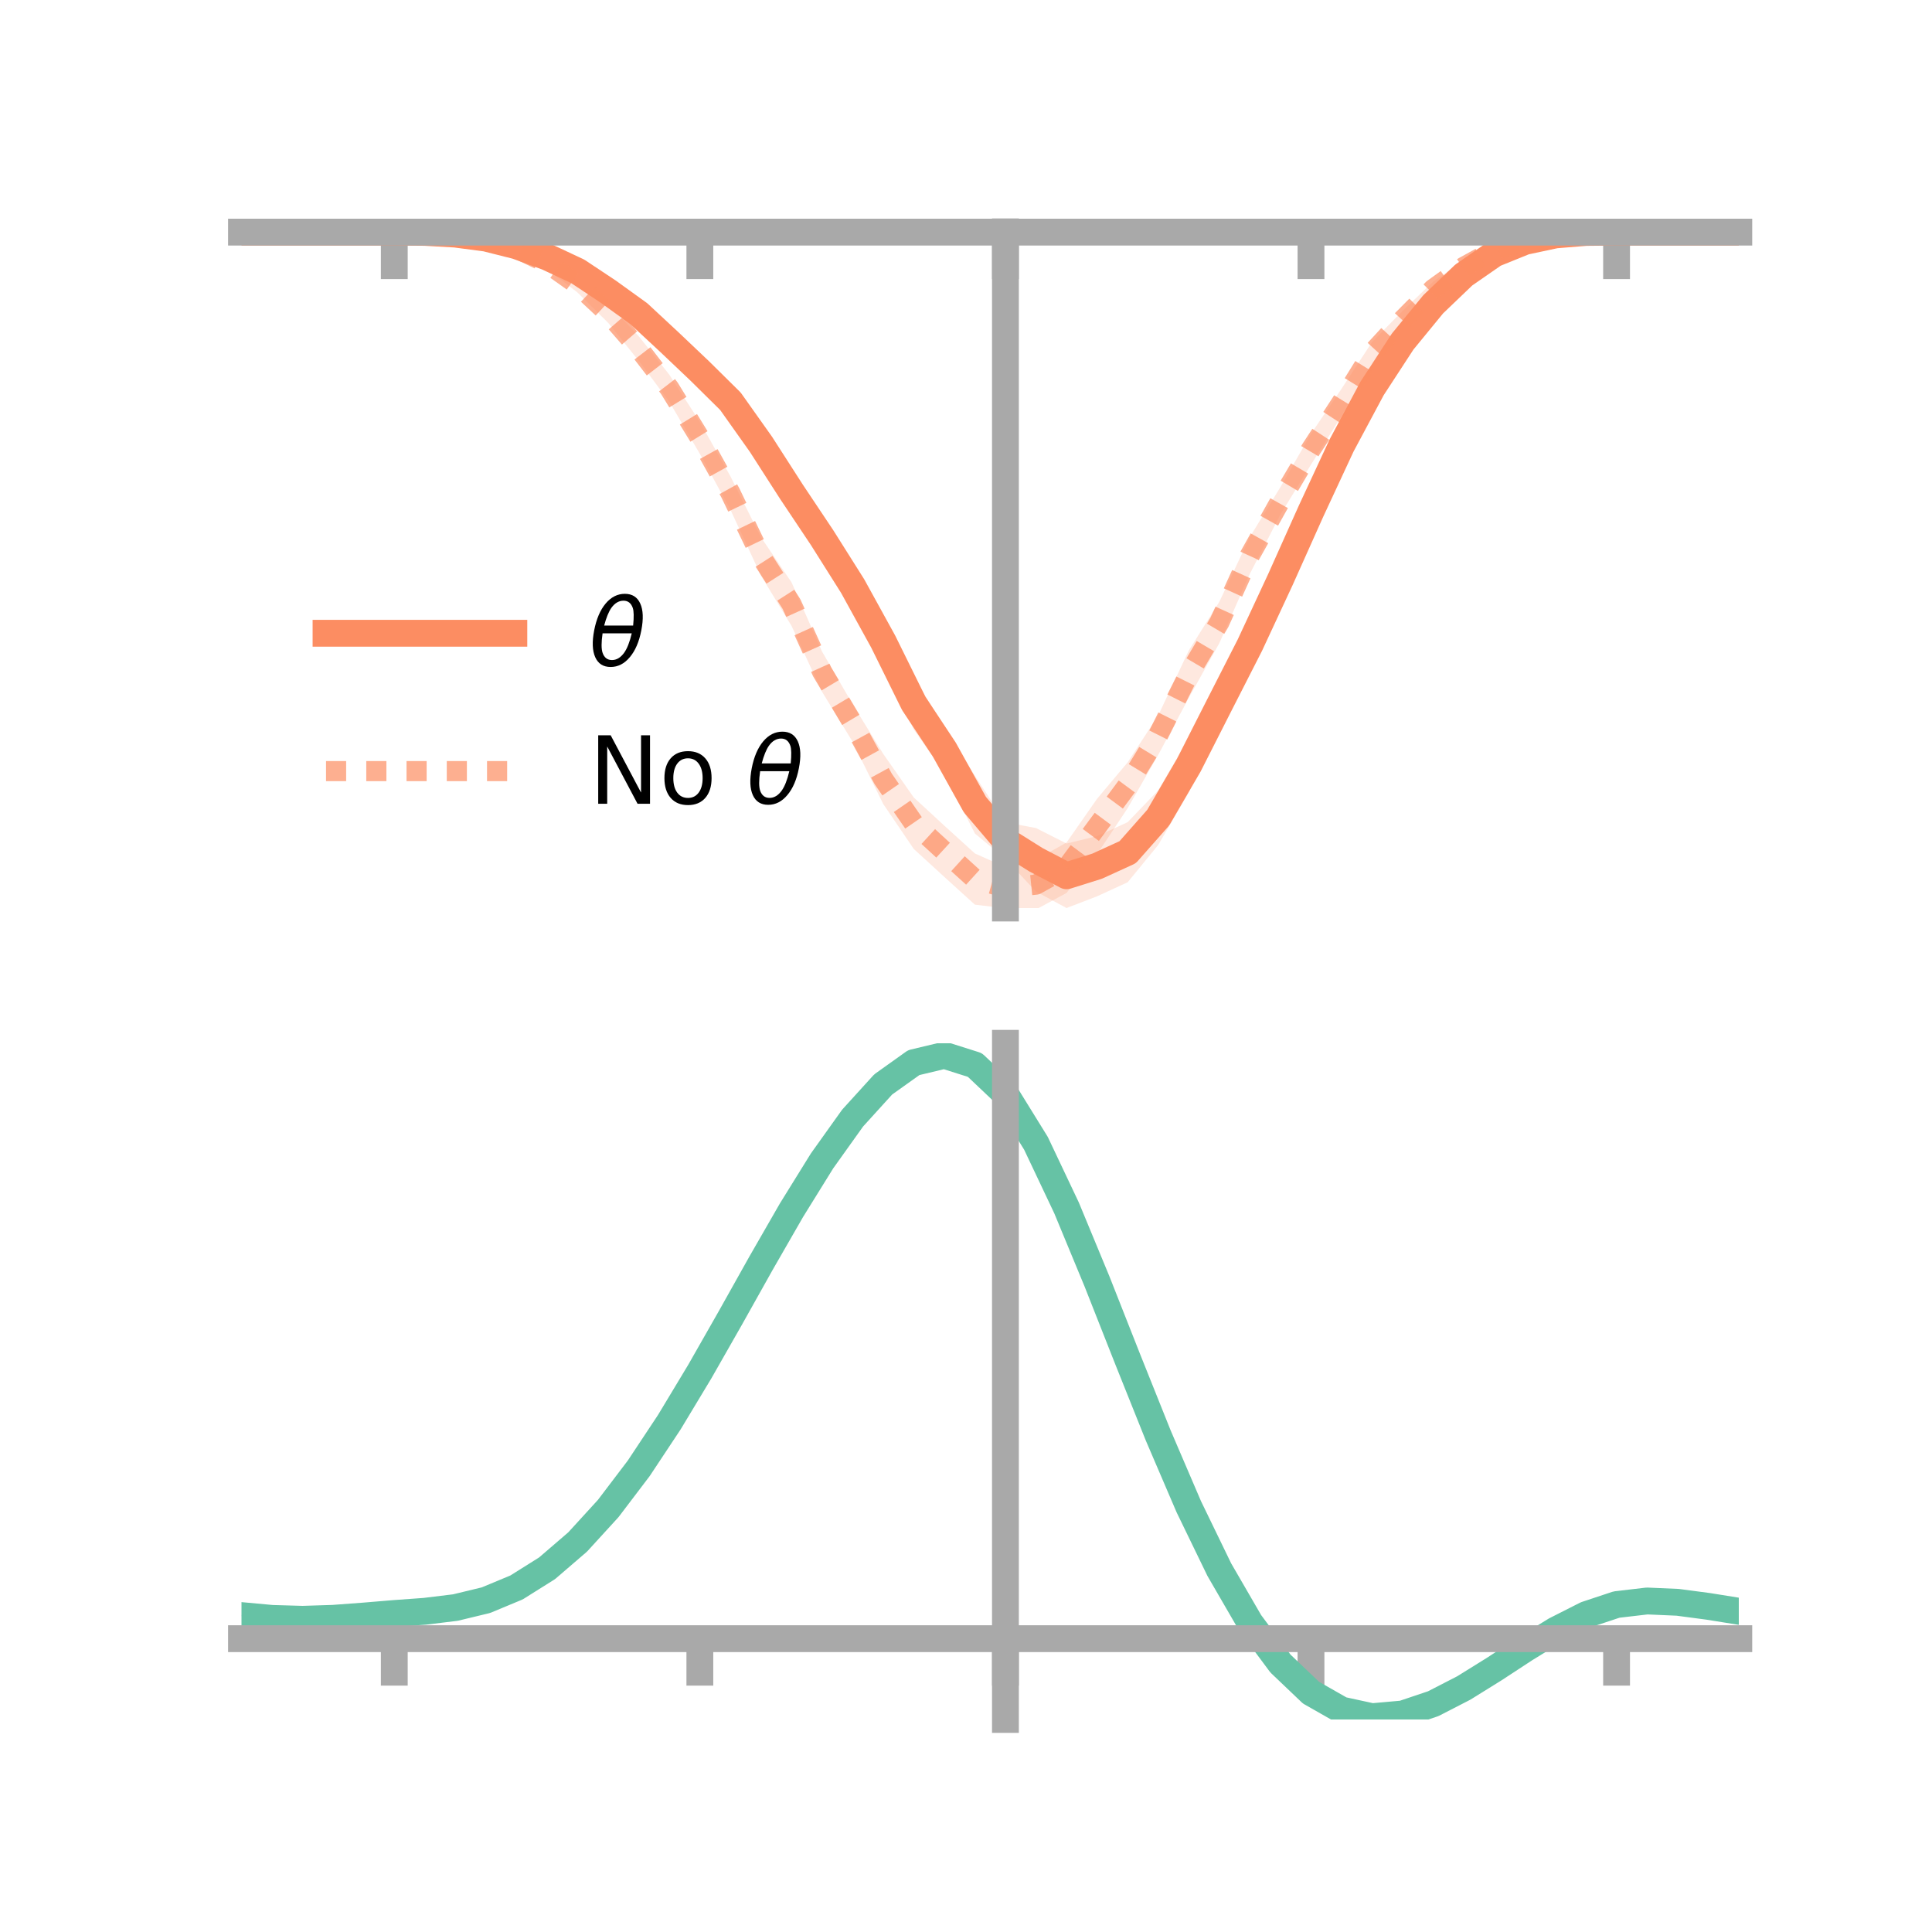 <?xml version="1.0" encoding="utf-8" standalone="no"?>
<!DOCTYPE svg PUBLIC "-//W3C//DTD SVG 1.1//EN"
  "http://www.w3.org/Graphics/SVG/1.1/DTD/svg11.dtd">
<!-- Created with matplotlib (https://matplotlib.org/) -->
<svg height="144pt" version="1.1" viewBox="0 0 144 144" width="144pt" xmlns="http://www.w3.org/2000/svg" xmlns:xlink="http://www.w3.org/1999/xlink">
 <defs>
  <style type="text/css">*{stroke-linecap:butt;stroke-linejoin:round;}</style>
 </defs>
 <g id="figure_1">
  <g id="patch_1">
   <path d="M 0 144 
L 144 144 
L 144 0 
L 0 0 
z
" style="fill:none;"/>
  </g>
  <g id="axes_1">
   <g id="patch_2">
    <path d="M 18 67.68 
L 129.6 67.68 
L 129.6 17.28 
L 18 17.28 
z
" style="fill:none;"/>
   </g>
   <g id="PolyCollection_1">
    <path clip-path="url(#p8cc828490c)" d="M 18 17.301 
L 18 17.301 
L 20.278 17.301 
L 22.555 17.301 
L 24.833 17.301 
L 27.11 17.301 
L 29.388 17.301 
L 31.665 17.286 
L 33.943 17.344 
L 36.22 17.58 
L 38.498 18.022 
L 40.776 18.796 
L 43.053 19.653 
L 45.331 21.119 
L 47.608 22.596 
L 49.886 24.506 
L 52.163 26.657 
L 54.441 28.582 
L 56.718 31.831 
L 58.996 35.081 
L 61.273 38.324 
L 63.551 42.22 
L 65.829 45.868 
L 68.106 50.489 
L 70.384 54.153 
L 72.661 57.817 
L 74.939 61.293 
L 77.216 61.717 
L 79.494 62.873 
L 81.771 62.319 
L 84.049 61.28 
L 86.327 58.908 
L 88.604 55.011 
L 90.882 50.768 
L 93.159 46.675 
L 95.437 41.681 
L 97.714 36.84 
L 99.992 32.101 
L 102.269 28.175 
L 104.547 24.725 
L 106.824 22.062 
L 109.102 20.082 
L 111.38 18.631 
L 113.657 17.786 
L 115.935 17.382 
L 118.212 17.28 
L 120.49 17.301 
L 122.767 17.301 
L 125.045 17.301 
L 127.322 17.301 
L 129.6 17.301 
L 129.6 17.301 
L 129.6 17.301 
L 127.322 17.301 
L 125.045 17.301 
L 122.767 17.301 
L 120.49 17.301 
L 118.212 17.369 
L 115.935 17.636 
L 113.657 18.203 
L 111.38 19.203 
L 109.102 20.911 
L 106.824 23.294 
L 104.547 26.186 
L 102.269 29.721 
L 99.992 34.31 
L 97.714 39.371 
L 95.437 44.697 
L 93.159 49.492 
L 90.882 54.331 
L 88.604 59.059 
L 86.327 62.978 
L 84.049 65.759 
L 81.771 66.804 
L 79.494 67.68 
L 77.216 66.449 
L 74.939 64.017 
L 72.661 62.124 
L 70.384 57.594 
L 68.106 54.372 
L 65.829 49.773 
L 63.551 45.147 
L 61.273 41.817 
L 58.996 38.243 
L 56.718 34.403 
L 54.441 31.232 
L 52.163 28.655 
L 49.886 26.482 
L 47.608 24.157 
L 45.331 22.35 
L 43.053 20.788 
L 40.776 19.513 
L 38.498 18.623 
L 36.22 17.918 
L 33.943 17.554 
L 31.665 17.354 
L 29.388 17.301 
L 27.11 17.301 
L 24.833 17.301 
L 22.555 17.301 
L 20.278 17.301 
L 18 17.301 
z
" style="fill:#fc8d62;fill-opacity:0.2;"/>
   </g>
   <g id="PolyCollection_2">
    <path clip-path="url(#p8cc828490c)" d="M 18 17.301 
L 18 17.301 
L 20.278 17.301 
L 22.555 17.301 
L 24.833 17.301 
L 27.11 17.301 
L 29.388 17.301 
L 31.665 17.29 
L 33.943 17.304 
L 36.22 17.617 
L 38.498 18.207 
L 40.776 19.183 
L 43.053 20.66 
L 45.331 22.651 
L 47.608 25.06 
L 49.886 27.924 
L 52.163 31.449 
L 54.441 35.497 
L 56.718 40.044 
L 58.996 43.403 
L 61.273 48.568 
L 63.551 52.493 
L 65.829 56.188 
L 68.106 59.44 
L 70.384 61.54 
L 72.661 63.61 
L 74.939 64.63 
L 77.216 64.084 
L 79.494 62.795 
L 81.771 59.536 
L 84.049 56.821 
L 86.327 53.325 
L 88.604 48.487 
L 90.882 44.854 
L 93.159 40.021 
L 95.437 36.303 
L 97.714 32.334 
L 99.992 28.974 
L 102.269 25.486 
L 104.547 23.168 
L 106.824 20.988 
L 109.102 19.415 
L 111.38 18.276 
L 113.657 17.723 
L 115.935 17.397 
L 118.212 17.29 
L 120.49 17.301 
L 122.767 17.301 
L 125.045 17.301 
L 127.322 17.301 
L 129.6 17.301 
L 129.6 17.301 
L 129.6 17.301 
L 127.322 17.301 
L 125.045 17.301 
L 122.767 17.301 
L 120.49 17.302 
L 118.212 17.356 
L 115.935 17.641 
L 113.657 18.135 
L 111.38 18.992 
L 109.102 20.363 
L 106.824 22.076 
L 104.547 24.48 
L 102.269 27.12 
L 99.992 31.006 
L 97.714 34.63 
L 95.437 38.345 
L 93.159 42.766 
L 90.882 47.937 
L 88.604 52.018 
L 86.327 56.261 
L 84.049 60.234 
L 81.771 63.662 
L 79.494 66.555 
L 77.216 67.787 
L 74.939 67.701 
L 72.661 67.428 
L 70.384 65.36 
L 68.106 63.275 
L 65.829 59.921 
L 63.551 55.287 
L 61.273 51.565 
L 58.996 46.65 
L 56.718 42.902 
L 54.441 37.989 
L 52.163 33.828 
L 49.886 29.941 
L 47.608 26.896 
L 45.331 24.065 
L 43.053 21.809 
L 40.776 20.051 
L 38.498 18.837 
L 36.22 18.038 
L 33.943 17.537 
L 31.665 17.354 
L 29.388 17.301 
L 27.11 17.301 
L 24.833 17.301 
L 22.555 17.301 
L 20.278 17.301 
L 18 17.301 
z
" style="fill:#fc8d62;fill-opacity:0.2;"/>
   </g>
   <g id="matplotlib.axis_1">
    <g id="xtick_1">
     <g id="line2d_1">
      <defs>
       <path d="M 0 0 
L 0 3.5 
" id="mf57e698ad9" style="stroke:#a9a9a9;stroke-width:2;"/>
      </defs>
      <g>
       <use style="fill:#a9a9a9;stroke:#a9a9a9;stroke-width:2;" x="29.388" xlink:href="#mf57e698ad9" y="17.301"/>
      </g>
     </g>
    </g>
    <g id="xtick_2">
     <g id="line2d_2">
      <g>
       <use style="fill:#a9a9a9;stroke:#a9a9a9;stroke-width:2;" x="52.163" xlink:href="#mf57e698ad9" y="17.301"/>
      </g>
     </g>
    </g>
    <g id="xtick_3">
     <g id="line2d_3">
      <g>
       <use style="fill:#a9a9a9;stroke:#a9a9a9;stroke-width:2;" x="74.939" xlink:href="#mf57e698ad9" y="17.301"/>
      </g>
     </g>
    </g>
    <g id="xtick_4">
     <g id="line2d_4">
      <g>
       <use style="fill:#a9a9a9;stroke:#a9a9a9;stroke-width:2;" x="97.714" xlink:href="#mf57e698ad9" y="17.301"/>
      </g>
     </g>
    </g>
    <g id="xtick_5">
     <g id="line2d_5">
      <g>
       <use style="fill:#a9a9a9;stroke:#a9a9a9;stroke-width:2;" x="120.49" xlink:href="#mf57e698ad9" y="17.301"/>
      </g>
     </g>
    </g>
   </g>
   <g id="matplotlib.axis_2"/>
   <g id="line2d_6">
    <path clip-path="url(#p8cc828490c)" d="M 18 17.301 
L 20.278 17.301 
L 22.555 17.301 
L 24.833 17.301 
L 27.11 17.301 
L 29.388 17.301 
L 31.665 17.32 
L 33.943 17.449 
L 36.22 17.749 
L 38.498 18.322 
L 40.776 19.155 
L 43.053 20.221 
L 45.331 21.735 
L 47.608 23.376 
L 49.886 25.494 
L 52.163 27.656 
L 54.441 29.907 
L 56.718 33.117 
L 58.996 36.662 
L 61.273 40.071 
L 63.551 43.683 
L 65.829 47.821 
L 68.106 52.43 
L 70.384 55.873 
L 72.661 59.971 
L 74.939 62.655 
L 77.216 64.083 
L 79.494 65.276 
L 81.771 64.561 
L 84.049 63.52 
L 86.327 60.943 
L 88.604 57.035 
L 90.882 52.549 
L 93.159 48.084 
L 95.437 43.189 
L 97.714 38.105 
L 99.992 33.205 
L 102.269 28.948 
L 104.547 25.456 
L 106.824 22.678 
L 109.102 20.497 
L 111.38 18.917 
L 113.657 17.995 
L 115.935 17.509 
L 118.212 17.325 
L 120.49 17.301 
L 122.767 17.301 
L 125.045 17.301 
L 127.322 17.301 
L 129.6 17.301 
" style="fill:none;stroke:#fc8d62;stroke-linecap:square;stroke-width:2;"/>
   </g>
   <g id="line2d_7">
    <path clip-path="url(#p8cc828490c)" d="M 18 17.301 
L 20.278 17.301 
L 22.555 17.301 
L 24.833 17.301 
L 27.11 17.301 
L 29.388 17.301 
L 31.665 17.322 
L 33.943 17.42 
L 36.22 17.828 
L 38.498 18.522 
L 40.776 19.617 
L 43.053 21.235 
L 45.331 23.358 
L 47.608 25.978 
L 49.886 28.932 
L 52.163 32.639 
L 54.441 36.743 
L 56.718 41.473 
L 58.996 45.027 
L 61.273 50.066 
L 63.551 53.89 
L 65.829 58.055 
L 68.106 61.357 
L 70.384 63.45 
L 72.661 65.519 
L 74.939 66.166 
L 77.216 65.935 
L 79.494 64.675 
L 81.771 61.599 
L 84.049 58.528 
L 86.327 54.793 
L 88.604 50.253 
L 90.882 46.396 
L 93.159 41.393 
L 95.437 37.324 
L 97.714 33.482 
L 99.992 29.99 
L 102.269 26.303 
L 104.547 23.824 
L 106.824 21.532 
L 109.102 19.889 
L 111.38 18.634 
L 113.657 17.929 
L 115.935 17.519 
L 118.212 17.323 
L 120.49 17.301 
L 122.767 17.301 
L 125.045 17.301 
L 127.322 17.301 
L 129.6 17.301 
" style="fill:none;stroke:#fc8d62;stroke-dasharray:1.5,1.5;stroke-dashoffset:0;stroke-opacity:0.7;stroke-width:1.5;"/>
   </g>
   <g id="patch_3">
    <path d="M 74.939 67.68 
L 74.939 17.28 
" style="fill:none;stroke:#a9a9a9;stroke-linecap:square;stroke-linejoin:miter;stroke-width:2;"/>
   </g>
   <g id="patch_4">
    <path d="M 129.6 67.68 
L 129.6 17.28 
" style="fill:none;"/>
   </g>
   <g id="patch_5">
    <path d="M 18 17.301 
L 129.6 17.301 
" style="fill:none;stroke:#a9a9a9;stroke-linecap:square;stroke-linejoin:miter;stroke-width:2;"/>
   </g>
   <g id="patch_6">
    <path d="M 18 17.28 
L 129.6 17.28 
" style="fill:none;"/>
   </g>
   <g id="legend_1">
    <g id="line2d_8">
     <path d="M 24.3 47.2 
L 38.3 47.2 
" style="fill:none;stroke:#fc8d62;stroke-linecap:square;stroke-width:2;"/>
    </g>
    <g id="line2d_9"/>
    <g id="text_1">
     <!-- $\theta$ -->
     <g transform="translate(43.9 49.65)scale(0.07 -0.07)">
      <defs>
       <path d="M 45.516 34.672 
L 14.453 34.672 
Q 12.359 20.062 14.5 13.875 
Q 17.188 6.25 24.469 6.25 
Q 31.781 6.25 37.359 13.922 
Q 42.234 20.656 45.516 34.672 
z
M 47.016 42.969 
Q 48.344 56.844 46.625 61.719 
Q 43.953 69.438 36.766 69.438 
Q 29.297 69.438 23.828 61.812 
Q 19.531 55.672 16.156 42.969 
z
M 38.188 76.766 
Q 49.906 76.766 54.594 66.406 
Q 59.281 56.109 55.719 37.844 
Q 52.203 19.625 43.453 9.281 
Q 34.766 -1.125 23.047 -1.125 
Q 11.281 -1.125 6.641 9.281 
Q 2 19.625 5.516 37.844 
Q 9.078 56.109 17.719 66.406 
Q 26.422 76.766 38.188 76.766 
z
" id="DejaVuSans-Oblique-952"/>
      </defs>
      <use transform="translate(0 0.234)" xlink:href="#DejaVuSans-Oblique-952"/>
     </g>
    </g>
    <g id="line2d_10">
     <path d="M 24.3 57.474 
L 38.3 57.474 
" style="fill:none;stroke:#fc8d62;stroke-dasharray:1.5,1.5;stroke-dashoffset:0;stroke-opacity:0.7;stroke-width:1.5;"/>
    </g>
    <g id="line2d_11"/>
    <g id="text_2">
     <!-- No $\theta$ -->
     <g transform="translate(43.9 59.924)scale(0.07 -0.07)">
      <defs>
       <path d="M 9.812 72.906 
L 23.094 72.906 
L 55.422 11.922 
L 55.422 72.906 
L 64.984 72.906 
L 64.984 0 
L 51.703 0 
L 19.391 60.984 
L 19.391 0 
L 9.812 0 
z
" id="DejaVuSans-78"/>
       <path d="M 30.609 48.391 
Q 23.391 48.391 19.188 42.75 
Q 14.984 37.109 14.984 27.297 
Q 14.984 17.484 19.156 11.844 
Q 23.344 6.203 30.609 6.203 
Q 37.797 6.203 41.984 11.859 
Q 46.188 17.531 46.188 27.297 
Q 46.188 37.016 41.984 42.703 
Q 37.797 48.391 30.609 48.391 
z
M 30.609 56 
Q 42.328 56 49.016 48.375 
Q 55.719 40.766 55.719 27.297 
Q 55.719 13.875 49.016 6.219 
Q 42.328 -1.422 30.609 -1.422 
Q 18.844 -1.422 12.172 6.219 
Q 5.516 13.875 5.516 27.297 
Q 5.516 40.766 12.172 48.375 
Q 18.844 56 30.609 56 
z
" id="DejaVuSans-111"/>
       <path id="DejaVuSans-32"/>
      </defs>
      <use transform="translate(0 0.234)" xlink:href="#DejaVuSans-78"/>
      <use transform="translate(74.805 0.234)" xlink:href="#DejaVuSans-111"/>
      <use transform="translate(135.986 0.234)" xlink:href="#DejaVuSans-32"/>
      <use transform="translate(167.773 0.234)" xlink:href="#DejaVuSans-Oblique-952"/>
     </g>
    </g>
   </g>
  </g>
  <g id="axes_2">
   <g id="patch_7">
    <path d="M 18 128.16 
L 129.6 128.16 
L 129.6 77.76 
L 18 77.76 
z
" style="fill:none;"/>
   </g>
   <g id="PolyCollection_3">
    <path clip-path="url(#pd16df277e3)" d="M 18 120.456 
L 18 120.378 
L 20.278 120.597 
L 22.555 120.661 
L 24.833 120.581 
L 27.11 120.403 
L 29.388 120.205 
L 31.665 120.035 
L 33.943 119.754 
L 36.22 119.197 
L 38.498 118.239 
L 40.776 116.788 
L 43.053 114.793 
L 45.331 112.248 
L 47.608 109.183 
L 49.886 105.667 
L 52.163 101.801 
L 54.441 97.713 
L 56.718 93.56 
L 58.996 89.514 
L 61.273 85.766 
L 63.551 82.515 
L 65.829 79.963 
L 68.106 78.312 
L 70.384 77.76 
L 72.661 78.495 
L 74.939 80.687 
L 77.216 84.422 
L 79.494 89.303 
L 81.771 94.881 
L 84.049 100.74 
L 86.327 106.514 
L 88.604 111.903 
L 90.882 116.671 
L 93.159 120.655 
L 95.437 123.756 
L 97.714 125.943 
L 99.992 127.247 
L 102.269 127.744 
L 104.547 127.547 
L 106.824 126.795 
L 109.102 125.642 
L 111.38 124.251 
L 113.657 122.785 
L 115.935 121.404 
L 118.212 120.262 
L 120.49 119.511 
L 122.767 119.247 
L 125.045 119.352 
L 127.322 119.664 
L 129.6 120.042 
L 129.6 120.147 
L 129.6 120.147 
L 127.322 119.794 
L 125.045 119.502 
L 122.767 119.409 
L 120.49 119.678 
L 118.212 120.437 
L 115.935 121.604 
L 113.657 123.027 
L 111.38 124.543 
L 109.102 125.982 
L 106.824 127.173 
L 104.547 127.95 
L 102.269 128.16 
L 99.992 127.67 
L 97.714 126.379 
L 95.437 124.227 
L 93.159 121.198 
L 90.882 117.323 
L 88.604 112.695 
L 86.327 107.468 
L 84.049 101.864 
L 81.771 96.175 
L 79.494 90.755 
L 77.216 86.011 
L 74.939 82.383 
L 72.661 80.261 
L 70.384 79.553 
L 68.106 80.092 
L 65.829 81.689 
L 63.551 84.15 
L 61.273 87.279 
L 58.996 90.878 
L 56.718 94.756 
L 54.441 98.732 
L 52.163 102.641 
L 49.886 106.336 
L 47.608 109.696 
L 45.331 112.628 
L 43.053 115.07 
L 40.776 116.992 
L 38.498 118.401 
L 36.22 119.338 
L 33.943 119.883 
L 31.665 120.157 
L 29.388 120.317 
L 27.11 120.5 
L 24.833 120.659 
L 22.555 120.724 
L 20.278 120.658 
L 18 120.456 
z
" style="fill:#66c2a5;fill-opacity:0.2;"/>
   </g>
   <g id="matplotlib.axis_3">
    <g id="xtick_6">
     <g id="line2d_12">
      <g>
       <use style="fill:#a9a9a9;stroke:#a9a9a9;stroke-width:2;" x="29.388" xlink:href="#mf57e698ad9" y="122.136"/>
      </g>
     </g>
    </g>
    <g id="xtick_7">
     <g id="line2d_13">
      <g>
       <use style="fill:#a9a9a9;stroke:#a9a9a9;stroke-width:2;" x="52.163" xlink:href="#mf57e698ad9" y="122.136"/>
      </g>
     </g>
    </g>
    <g id="xtick_8">
     <g id="line2d_14">
      <g>
       <use style="fill:#a9a9a9;stroke:#a9a9a9;stroke-width:2;" x="74.939" xlink:href="#mf57e698ad9" y="122.136"/>
      </g>
     </g>
    </g>
    <g id="xtick_9">
     <g id="line2d_15">
      <g>
       <use style="fill:#a9a9a9;stroke:#a9a9a9;stroke-width:2;" x="97.714" xlink:href="#mf57e698ad9" y="122.136"/>
      </g>
     </g>
    </g>
    <g id="xtick_10">
     <g id="line2d_16">
      <g>
       <use style="fill:#a9a9a9;stroke:#a9a9a9;stroke-width:2;" x="120.49" xlink:href="#mf57e698ad9" y="122.136"/>
      </g>
     </g>
    </g>
   </g>
   <g id="matplotlib.axis_4"/>
   <g id="line2d_17">
    <path clip-path="url(#pd16df277e3)" d="M 18 120.417 
L 20.278 120.627 
L 22.555 120.692 
L 24.833 120.62 
L 27.11 120.451 
L 29.388 120.261 
L 31.665 120.096 
L 33.943 119.818 
L 36.22 119.268 
L 38.498 118.32 
L 40.776 116.89 
L 43.053 114.931 
L 45.331 112.438 
L 47.608 109.44 
L 49.886 106.002 
L 52.163 102.221 
L 54.441 98.223 
L 56.718 94.158 
L 58.996 90.196 
L 61.273 86.523 
L 63.551 83.333 
L 65.829 80.826 
L 68.106 79.202 
L 70.384 78.657 
L 72.661 79.378 
L 74.939 81.535 
L 77.216 85.217 
L 79.494 90.029 
L 81.771 95.528 
L 84.049 101.302 
L 86.327 106.991 
L 88.604 112.299 
L 90.882 116.997 
L 93.159 120.926 
L 95.437 123.991 
L 97.714 126.161 
L 99.992 127.458 
L 102.269 127.952 
L 104.547 127.749 
L 106.824 126.984 
L 109.102 125.812 
L 111.38 124.397 
L 113.657 122.906 
L 115.935 121.504 
L 118.212 120.35 
L 120.49 119.594 
L 122.767 119.328 
L 125.045 119.427 
L 127.322 119.729 
L 129.6 120.094 
" style="fill:none;stroke:#66c2a5;stroke-linecap:square;stroke-width:2;"/>
   </g>
   <g id="patch_8">
    <path d="M 74.939 128.16 
L 74.939 77.76 
" style="fill:none;stroke:#a9a9a9;stroke-linecap:square;stroke-linejoin:miter;stroke-width:2;"/>
   </g>
   <g id="patch_9">
    <path d="M 129.6 128.16 
L 129.6 77.76 
" style="fill:none;"/>
   </g>
   <g id="patch_10">
    <path d="M 18 122.136 
L 129.6 122.136 
" style="fill:none;stroke:#a9a9a9;stroke-linecap:square;stroke-linejoin:miter;stroke-width:2;"/>
   </g>
   <g id="patch_11">
    <path d="M 18 77.76 
L 129.6 77.76 
" style="fill:none;"/>
   </g>
  </g>
 </g>
 <defs>
  <clipPath id="p8cc828490c">
   <rect height="50.4" width="111.6" x="18" y="17.28"/>
  </clipPath>
  <clipPath id="pd16df277e3">
   <rect height="50.4" width="111.6" x="18" y="77.76"/>
  </clipPath>
 </defs>
</svg>
